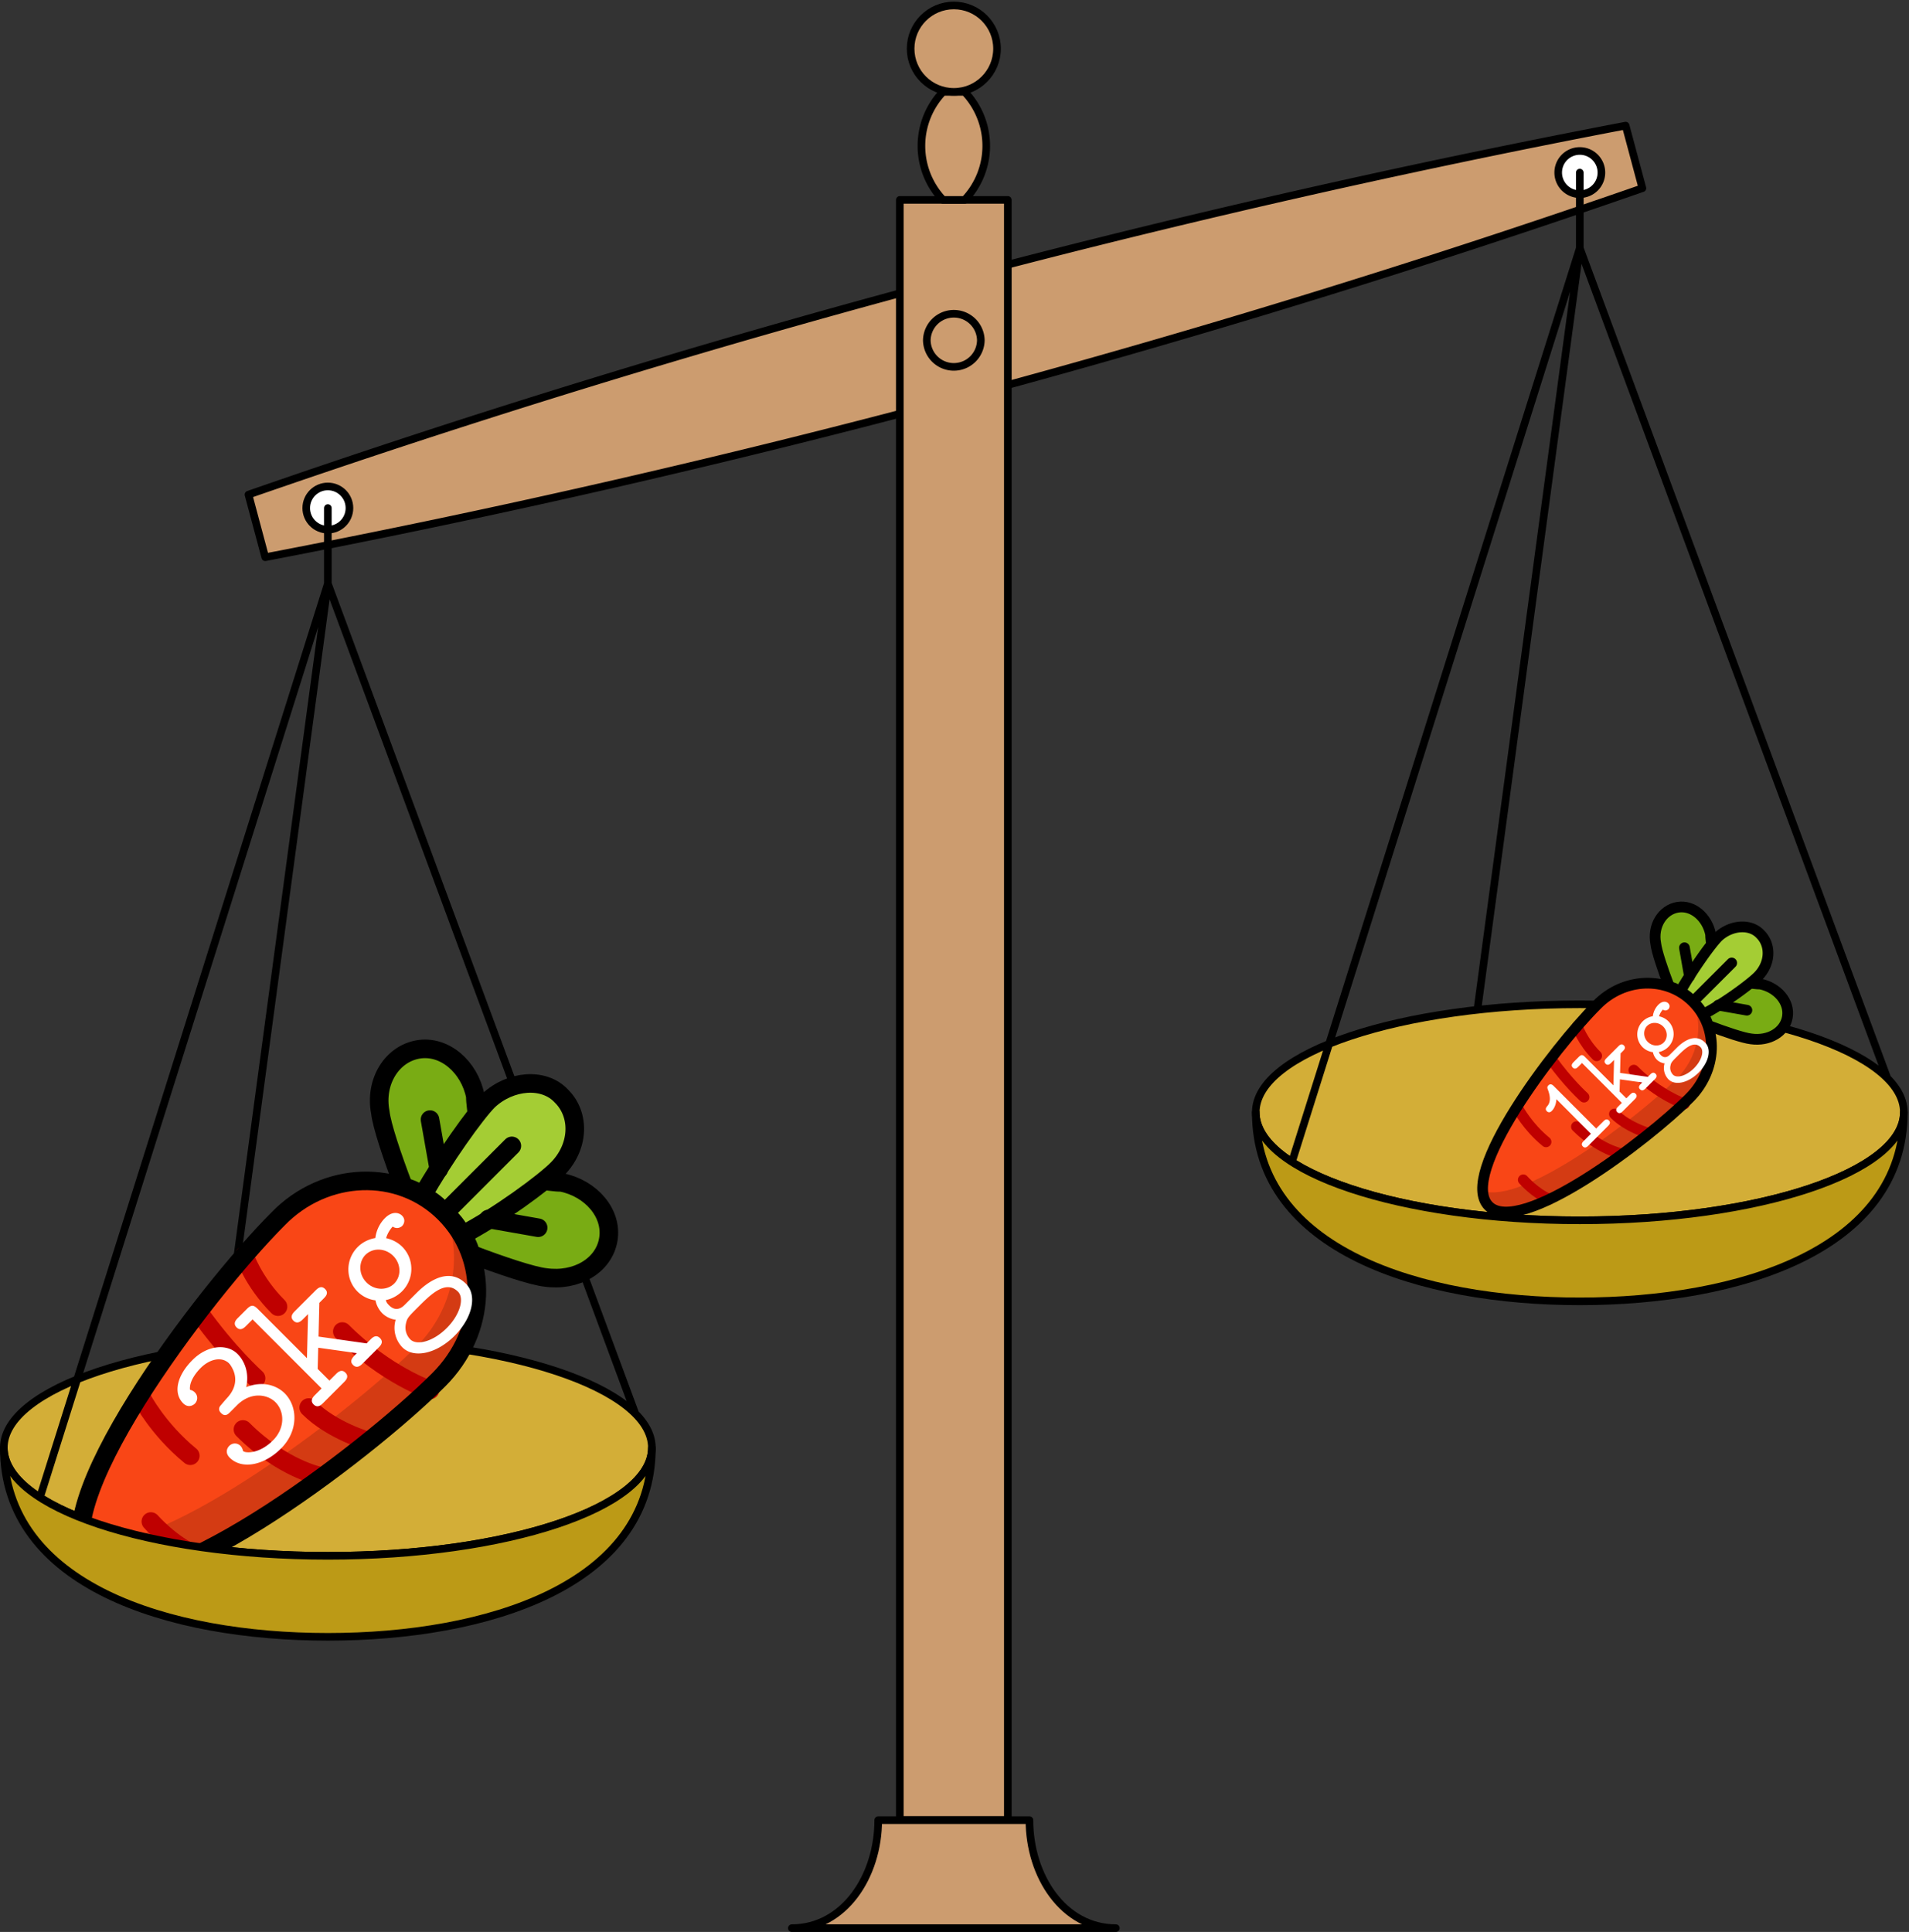 <svg xmlns="http://www.w3.org/2000/svg" width="668" height="676" viewBox="0 -507 501 507"><rect x="0" y="-507" width="501" height="507" fill="#333333" stroke="none"/><g id="page1"><path fill="#cc9c6f" d="M69.61-360.766a2570 2570 0 0 0 182.476-41.851 2570 2570 0 0 0 178.949-54.992l-4.402-16.426a2568 2568 0 0 0-182.473 41.847 2571 2571 0 0 0-178.95 54.993z"/><path fill="none" stroke="#000" stroke-linecap="round" stroke-linejoin="round" stroke-width="2" d="M69.61-360.766a2570 2570 0 0 0 182.476-41.851 2570 2570 0 0 0 178.949-54.992l-4.402-16.426a2568 2568 0 0 0-182.473 41.847 2571 2571 0 0 0-178.95 54.993z"/><path fill="#fff" d="M91.707-373.672c0-3.129-2.535-5.668-5.668-5.668s-5.668 2.539-5.668 5.668c0 3.133 2.535 5.668 5.668 5.668s5.668-2.535 5.668-5.668"/><path fill="none" stroke="#000" stroke-linecap="round" stroke-linejoin="round" stroke-width="2" d="M91.707-373.672c0-3.129-2.535-5.668-5.668-5.668s-5.668 2.539-5.668 5.668c0 3.133 2.535 5.668 5.668 5.668s5.668-2.535 5.668-5.668"/><path fill="#fff" d="M420.273-461.711a5.665 5.665 0 0 0-5.668-5.668c-3.128 0-5.667 2.535-5.667 5.668s2.539 5.668 5.667 5.668a5.665 5.665 0 0 0 5.668-5.668"/><path fill="none" stroke="#000" stroke-linecap="round" stroke-linejoin="round" stroke-width="2" d="M420.273-461.711a5.665 5.665 0 0 0-5.668-5.668c-3.128 0-5.667 2.535-5.667 5.668s2.539 5.668 5.667 5.668a5.665 5.665 0 0 0 5.668-5.668"/><path fill="#cc9c6f" d="M236.148-29.344h28.348v-425.195h-28.348Z"/><path fill="none" stroke="#000" stroke-linecap="round" stroke-linejoin="round" stroke-width="2" d="M236.148-29.344h28.348v-425.199h-28.348z"/><path fill="#cc9c6f" d="M257.41-417.691a7.089 7.089 0 0 0-14.176 0 7.089 7.089 0 0 0 14.176 0"/><path fill="none" stroke="#000" stroke-linecap="round" stroke-linejoin="round" stroke-width="2" d="M257.41-417.691a7.089 7.089 0 0 0-14.176 0 7.089 7.089 0 0 0 14.176 0"/><path fill="#cc9c6f" d="M253.156-454.543a20.54 20.54 0 0 0 0-28.344h-5.668c-3.64 3.821-5.668 8.895-5.668 14.172s2.028 10.352 5.668 14.172z"/><path fill="none" stroke="#000" stroke-linecap="round" stroke-linejoin="round" stroke-width="2" d="M253.156-454.543a20.54 20.54 0 0 0 0-28.344h-5.668c-3.64 3.821-5.668 8.895-5.668 14.172s2.028 10.352 5.668 14.172z"/><path fill="#cc9c6f" d="M261.66-494.227c0-6.261-5.074-11.339-11.336-11.339-6.261 0-11.34 5.078-11.34 11.339s5.079 11.34 11.34 11.34 11.336-5.078 11.336-11.34"/><path fill="none" stroke="#000" stroke-linecap="round" stroke-linejoin="round" stroke-width="2" d="M261.66-494.227c0-6.261-5.074-11.339-11.336-11.339-6.261 0-11.34 5.078-11.34 11.339s5.079 11.34 11.34 11.34 11.336-5.078 11.336-11.34"/><path fill="#cc9c6f" d="M292.844-1c-13.692 0-22.68-13.621-22.68-28.344H230.48C230.48-14.62 221.492-1 207.805-1z"/><path fill="none" stroke="#000" stroke-linecap="round" stroke-linejoin="round" stroke-width="2" d="M292.844-1c-13.692 0-22.68-13.621-22.68-28.344H230.48C230.48-14.62 221.492-1 207.805-1z"/><path fill="#d3ae37" d="M171.078-127.059c0-15.652-38.074-28.343-85.039-28.343S1-142.711 1-127.059c0 15.657 38.074 28.348 85.04 28.348s85.038-12.691 85.038-28.348"/><path fill="none" stroke="#000" stroke-linecap="round" stroke-linejoin="round" stroke-width="2" d="M171.078-127.059c0-15.652-38.074-28.343-85.039-28.343S1-142.711 1-127.059c0 15.657 38.074 28.348 85.04 28.348s85.038-12.691 85.038-28.348M86.04-353.828l80.702 217.812M86.04-353.828 59.16-153.961m26.88-199.867L10.491-114.031M86.04-353.828v-19.844"/><path fill="#79ac14" d="M110.934-193.246c4.218-7.289 9.972-15.727 14.191-21.098 0-1.535-.383-3.066-.383-4.984-1.535-7.676-8.054-13.426-14.961-12.277-6.902 1.152-11.504 8.441-9.972 16.496.386 3.449 3.07 11.507 6.136 19.562 1.535.383 3.453 1.149 4.989 2.301"/><path fill="none" stroke="#000" stroke-linecap="round" stroke-linejoin="round" stroke-width="4.871" d="M110.934-193.246c4.218-7.289 9.972-15.727 14.191-21.098 0-1.535-.383-3.066-.383-4.984-1.535-7.676-8.054-13.426-14.961-12.277-6.902 1.152-11.504 8.441-9.972 16.496.386 3.449 3.07 11.507 6.136 19.562 1.535.383 3.453 1.149 4.989 2.301"/><path fill="#79ac14" d="M121.289-182.891c7.289-4.218 15.727-9.972 21.098-14.191 1.535 0 3.066.383 4.984.383 7.676 1.535 13.426 8.054 12.277 14.961-1.152 6.902-8.437 11.121-16.496 9.972-3.449-.382-11.507-3.07-19.562-6.136-.383-1.536-1.149-3.453-2.301-4.989"/><path fill="none" stroke="#000" stroke-linecap="round" stroke-linejoin="round" stroke-width="4.871" d="M121.289-182.891c7.289-4.218 15.727-9.972 21.098-14.191 1.535 0 3.066.383 4.984.383 7.676 1.535 13.426 8.054 12.277 14.961-1.152 6.902-8.437 11.121-16.496 9.972-3.449-.382-11.507-3.07-19.562-6.136-.383-1.536-1.149-3.453-2.301-4.989"/><path fill="#a4cd34" d="M116.688-188.645q2.877 2.304 4.601 5.754c9.59-4.988 21.481-13.808 24.934-17.261 5.754-5.754 6.136-14.192 1.148-19.176-4.601-4.988-13.422-4.223-19.176 1.148-3.453 3.453-11.89 15.344-17.261 24.934q3.45 1.723 5.754 4.601"/><path fill="none" stroke="#000" stroke-linecap="round" stroke-linejoin="round" stroke-width="4.871" d="M116.688-188.645q2.877 2.304 4.601 5.754c9.59-4.988 21.481-13.808 24.934-17.261 5.754-5.754 6.136-14.192 1.148-19.176-4.601-4.988-13.422-4.223-19.176 1.148-3.453 3.453-11.89 15.344-17.261 24.934q3.45 1.723 5.754 4.601"/><path fill="#f94616" d="M116.688-188.645c-11.891-11.89-31.454-11.125-43.727 1.536C53.78-167.93 9.668-110.012 23.863-95.82c14.192 14.191 72.11-29.918 91.289-49.094 12.661-12.66 13.426-31.84 1.536-43.731"/><path fill="#d43b13" d="M116.688-188.645c4.988 11.125 2.3 25.317-7.29 34.907-18.027 18.027-70.191 57.535-88.222 51.015 0 3.067.77 5.371 2.687 6.903 14.192 14.191 72.11-29.918 91.289-49.094 12.661-12.277 13.426-31.84 1.536-43.731"/><path fill="none" stroke="#bf0000" stroke-linecap="round" stroke-linejoin="round" stroke-width="4.871" d="M112.852-142.23s-11.508-3.836-23.016-15.344m-22.629 12.273s-7.289-6.519-14.96-17.262m44.495 33.758s-9.59-2.687-15.726-8.824m3.066 18.027s-9.973-1.918-20.328-12.273M37.29-139.93s4.218 8.055 12.655 14.957m14.192-52.547s2.3 6.903 8.824 13.426M39.59-107.711s5.37 6.137 11.89 8.824"/><path fill="none" stroke="#000" stroke-linecap="round" stroke-linejoin="round" stroke-width="4.871" d="m134.332-206.289-17.644 17.644m-3.836-24.546 2.3 13.039m26.082 15.343-13.039-2.3m-11.507-1.536c-11.891-11.89-31.454-11.125-43.727 1.536C53.78-167.93 9.668-110.012 23.863-95.82c14.192 14.191 72.11-29.918 91.289-49.094 12.661-12.66 13.426-31.84 1.536-43.731"/><path fill="#bc9a16" d="M1-127.059c0 36.18 43.398 49.61 85.04 49.61 41.644 0 85.038-13.43 85.038-49.61 0 15.657-38.074 28.348-85.039 28.348S1-111.402 1-127.059"/><path fill="none" stroke="#000" stroke-linecap="round" stroke-linejoin="round" stroke-width="2" d="M1-127.059c0 36.18 43.398 49.61 85.04 49.61 41.644 0 85.038-13.43 85.038-49.61 0 15.657-38.074 28.348-85.039 28.348S1-111.402 1-127.059"/><path fill="#d3ae37" d="M499.645-215.098c0-15.656-38.075-28.343-85.04-28.343-46.964 0-85.039 12.687-85.039 28.343s38.075 28.348 85.039 28.348c46.965 0 85.04-12.691 85.04-28.348"/><path fill="none" stroke="#000" stroke-linecap="round" stroke-linejoin="round" stroke-width="2" d="M499.645-215.098c0-15.656-38.075-28.343-85.04-28.343-46.964 0-85.039 12.687-85.039 28.343s38.075 28.348 85.039 28.348c46.965 0 85.04-12.691 85.04-28.348m-85.04-226.769 80.704 217.812m-80.704-217.812-26.878 199.871m26.878-199.871L339.059-202.07m75.546-239.797v-19.844"/><path fill="#79ac14" d="M440.961-246.766c2.434-4.207 5.758-9.078 8.191-12.179 0-.887-.218-1.77-.218-2.879-.887-4.43-4.653-7.75-8.637-7.086-3.988.664-6.645 4.871-5.758 9.523.219 1.992 1.77 6.645 3.543 11.293.883.223 1.992.664 2.879 1.328"/><path fill="none" stroke="#000" stroke-linecap="round" stroke-linejoin="round" stroke-width="2.813" d="M440.961-246.766c2.434-4.207 5.758-9.078 8.191-12.179 0-.887-.218-1.77-.218-2.879-.887-4.43-4.653-7.75-8.637-7.086-3.988.664-6.645 4.871-5.758 9.523.219 1.992 1.77 6.645 3.543 11.293.883.223 1.992.664 2.879 1.328"/><path fill="#79ac14" d="M446.938-240.785c4.207-2.438 9.082-5.758 12.179-8.195.887 0 1.774.222 2.879.222 4.43.887 7.754 4.653 7.09 8.637s-4.871 6.422-9.523 5.758c-1.993-.223-6.645-1.774-11.293-3.543-.223-.887-.665-1.992-1.332-2.879"/><path fill="none" stroke="#000" stroke-linecap="round" stroke-linejoin="round" stroke-width="2.813" d="M446.938-240.785c4.207-2.438 9.082-5.758 12.179-8.195.887 0 1.774.222 2.879.222 4.43.887 7.754 4.653 7.09 8.637s-4.871 6.422-9.523 5.758c-1.993-.223-6.645-1.774-11.293-3.543-.223-.887-.665-1.992-1.332-2.879"/><path fill="#a4cd34" d="M444.281-244.105c1.11.882 1.992 1.992 2.657 3.32 5.539-2.879 12.402-7.973 14.398-9.965 3.32-3.324 3.543-8.195.66-11.074-2.656-2.879-7.75-2.438-11.07.664-1.992 1.996-6.867 8.859-9.965 14.394a9.8 9.8 0 0 1 3.32 2.661"/><path fill="none" stroke="#000" stroke-linecap="round" stroke-linejoin="round" stroke-width="2.813" d="M444.281-244.105c1.11.882 1.992 1.992 2.657 3.32 5.539-2.879 12.402-7.973 14.398-9.965 3.32-3.324 3.543-8.195.66-11.074-2.656-2.879-7.75-2.438-11.07.664-1.992 1.996-6.867 8.859-9.965 14.394a9.8 9.8 0 0 1 3.32 2.661"/><path fill="#f94616" d="M444.281-244.105c-6.863-6.868-18.16-6.422-25.246.882-11.07 11.075-36.539 44.512-28.347 52.707 8.195 8.196 41.636-17.273 52.707-28.343 7.308-7.309 7.75-18.383.886-25.246"/><path fill="#d43b13" d="M444.281-244.105c2.879 6.421 1.328 14.613-4.207 20.152-10.41 10.406-40.527 33.219-50.933 29.453 0 1.77.441 3.102 1.547 3.984 8.195 8.196 41.636-17.273 52.707-28.343 7.308-7.09 7.75-18.383.886-25.246"/><path fill="none" stroke="#bf0000" stroke-linecap="round" stroke-linejoin="round" stroke-width="2.813" d="M442.066-217.313s-6.644-2.21-13.285-8.855m-13.066 7.086s-4.207-3.766-8.637-9.965m25.688 19.488s-5.536-1.55-9.078-5.093m1.769 10.406s-5.758-1.106-11.738-7.086m-15.278-4.648s2.434 4.648 7.305 8.636m8.195-30.34s1.329 3.985 5.094 7.75m-19.265 32.555s3.097 3.543 6.863 5.094"/><path fill="none" stroke="#000" stroke-linecap="round" stroke-linejoin="round" stroke-width="2.813" d="m454.469-254.293-10.188 10.188m-2.215-14.176 1.329 7.531m15.058 8.855-7.527-1.328m-6.645-.882c-6.863-6.868-18.16-6.422-25.246.882-11.07 11.075-36.539 44.512-28.347 52.707 8.195 8.196 41.636-17.273 52.707-28.343 7.308-7.309 7.75-18.383.886-25.246"/><path fill="#bc9a16" d="M329.566-215.098c0 36.18 43.399 49.61 85.039 49.61 41.645 0 85.04-13.43 85.04-49.61 0 15.657-38.075 28.348-85.04 28.348-46.964 0-85.039-12.691-85.039-28.348"/><path fill="none" stroke="#000" stroke-linecap="round" stroke-linejoin="round" stroke-width="2" d="M329.566-215.098c0 36.18 43.399 49.61 85.039 49.61 41.645 0 85.04-13.43 85.04-49.61 0 15.657-38.075 28.348-85.04 28.348-46.964 0-85.039-12.691-85.039-28.348"/><path fill="#fff" d="M62.156-138.18c3.805-3.804 8.16-2.816 10.133-.843 2.414 2.418 2.563 6.808-.66 10.027-3.656 3.656-7.277 3.328-7.79 2.816a.37.37 0 0 1-.108-.258c-.114-.402-.294-.804-.622-1.132-.77-.77-2.05-.875-2.93 0-.765.769-1.023 1.976.11 3.109 3.184 3.184 9 2.051 13.461-2.41 4.613-4.613 4.43-11.016.957-14.492-1.867-1.864-5.488-3.442-10.098-1.61.844-3.621-.363-6.808-2.265-8.707-2.742-2.746-7.867-2.379-11.817 1.571-4.062 4.062-5.16 8.671-2.453 11.379 1.207 1.207 2.489.66 3.074.074.657-.657.95-1.977-.039-2.961-.586-.586-1.203-.625-1.242-.66-.289-2.489 2.16-5.086 2.781-5.707 2.489-2.493 5.637-3.004 7.356-1.282 1.059 1.059 3.398 4.793-.188 8.891-1.28 1.426-1.793 2.086-1.937 2.23-.66.805-.367 1.465.144 1.977 1.063 1.063 1.829.297 2.454-.328zm21.438-18.066.219-8.856 1.097-1.101c.512-.512 1.465-1.461.403-2.524-1.06-1.058-2.008-.109-2.524.403l-5.34 5.344c-.511.511-1.5 1.5-.441 2.558 1.062 1.063 2.047.074 2.562-.437l1.278-1.282-.293 11.563-12.836-12.844c-1.137-1.133-1.723-1.277-2.965-.035l-2.23 2.23c-.516.512-1.5 1.5-.442 2.563 1.063 1.062 2.05.074 2.562-.438l1.645-1.648 18.105 18.113-1.648 1.645c-.512.515-1.5 1.5-.437 2.562 1.058 1.063 2.047.075 2.558-.437l5.344-5.344c.512-.512 1.5-1.5.437-2.562-1.058-1.059-2.046-.071-2.558.441l-1.649 1.644-3.07-3.07.145-5.562 10.132 1.425c-1.167 1.172-2.046 2.051-.984 3.11 1.059 1.062 2.047.074 2.559-.438l4.097-4.097c.512-.512 1.465-1.465.403-2.524-1.059-1.062-2.012-.109-2.524.399l-.988.992zm22.625-8.336c-.438.437-2.121 2.121-4.098.144-.691-.695-.73-.953-.875-1.39 1.242-.219 2.926-.953 4.246-2.27 3.328-3.328 3.219-8.558.074-11.707-.914-.914-2.269-1.828-4.242-2.269.438-1.465 1.207-2.449 1.719-3.035 1.355.914 2.449-.11 2.488-.149.438-.437 1.059-1.644-.039-2.742-.695-.695-2.449-1.355-4.496.695-.66.657-2.16 2.45-2.488 5.196-2.051.367-3.586 1.316-4.614 2.343-3.328 3.328-3.218 8.559-.074 11.707a8.1 8.1 0 0 0 4.72 2.305 6.77 6.77 0 0 0 1.753 3.363c1.281 1.282 2.926 1.688 3.551 1.723-.918 3.109.328 5.816 1.754 7.246 3.035 3.035 9.035 1.645 13.679-3.004 4.649-4.644 6.075-10.609 3.004-13.683-5.265-5.27-11.742 1.211-12.949 2.414zm-2.778-5.563c-1.828 1.829-5.085 1.868-7.242-.293-2.16-2.156-2.082-5.453-.293-7.246 1.942-1.937 5.196-1.828 7.282.258 2.085 2.086 2.195 5.34.253 7.281m13.789 11.672c-3.585 3.586-7.863 4.645-9.546 2.965-.551-.551-1.649-2.015-1.137-4.211.297-1.39.66-1.754 3.187-4.277 3.219-3.223 7.243-7.246 10.461-4.027 1.684 1.683.621 5.964-2.965 9.55m290.61-63.441c-.32-.32-.867-.867-1.481-.254-.359.359-.296.676-.148 1.074.508 1.313.93 3.129-.109 4.332-.293.34-.696.824-.149 1.375.36.36.828.399 1.289-.066 1.184-1.18 1.203-2.977 1.227-3.082l9.054 9.062-1.855 1.86c-.297.293-.867.867-.258 1.476.613.614 1.184.043 1.481-.254l5.089-5.089c.297-.297.868-.868.254-1.481-.613-.609-1.179-.043-1.476.258l-1.86 1.855zm17.332-3.527.133-5.114.633-.633c.292-.296.843-.843.234-1.457-.613-.613-1.164-.062-1.457.231l-3.086 3.086c-.297.297-.867.863-.254 1.476.609.614 1.18.043 1.477-.25l.742-.742-.172 6.672-7.41-7.414c-.653-.652-.992-.734-1.711-.019l-1.289 1.289c-.293.296-.864.867-.254 1.476.613.613 1.183.043 1.48-.25l.95-.949 10.449 10.453-.949.953c-.297.293-.868.863-.258 1.477.613.613 1.183.043 1.48-.254l3.082-3.082c.297-.297.867-.867.254-1.481-.609-.613-1.18-.043-1.476.254l-.95.949-1.773-1.773.086-3.211 5.847.824c-.675.676-1.183 1.184-.57 1.797.613.61 1.184.039 1.477-.254l2.367-2.367c.293-.293.844-.844.23-1.457-.609-.613-1.16-.062-1.453.234l-.57.571zm13.055-4.762c-.254.254-1.227 1.226-2.368.086-.398-.399-.421-.551-.504-.805.715-.125 1.688-.547 2.45-1.308 1.922-1.922 1.859-4.942.047-6.758-.532-.528-1.309-1.059-2.454-1.309a4.7 4.7 0 0 1 .993-1.754c.785.528 1.418-.066 1.437-.086.254-.254.613-.949-.019-1.582-.403-.402-1.414-.785-2.598.399a5.22 5.22 0 0 0-1.438 3c-1.179.211-2.07.761-2.66 1.351-1.922 1.922-1.859 4.946-.043 6.762a4.66 4.66 0 0 0 2.723 1.328 3.94 3.94 0 0 0 1.012 1.945c.738.739 1.687.969 2.047.993a4.26 4.26 0 0 0 1.011 4.183c1.754 1.75 5.215.949 7.899-1.734 2.683-2.68 3.508-6.125 1.734-7.899-3.039-3.043-6.777.696-7.473 1.395zm-1.606-3.211c-1.055 1.059-2.933 1.078-4.18-.168s-1.203-3.148-.168-4.184c1.122-1.117 3-1.054 4.204.149s1.265 3.086.144 4.203m7.957 6.742c-2.07 2.07-4.535 2.68-5.508 1.707a2.55 2.55 0 0 1-.656-2.426c.168-.804.379-1.015 1.84-2.472 1.855-1.86 4.18-4.184 6.039-2.325.973.973.355 3.446-1.715 5.516"/></g></svg>